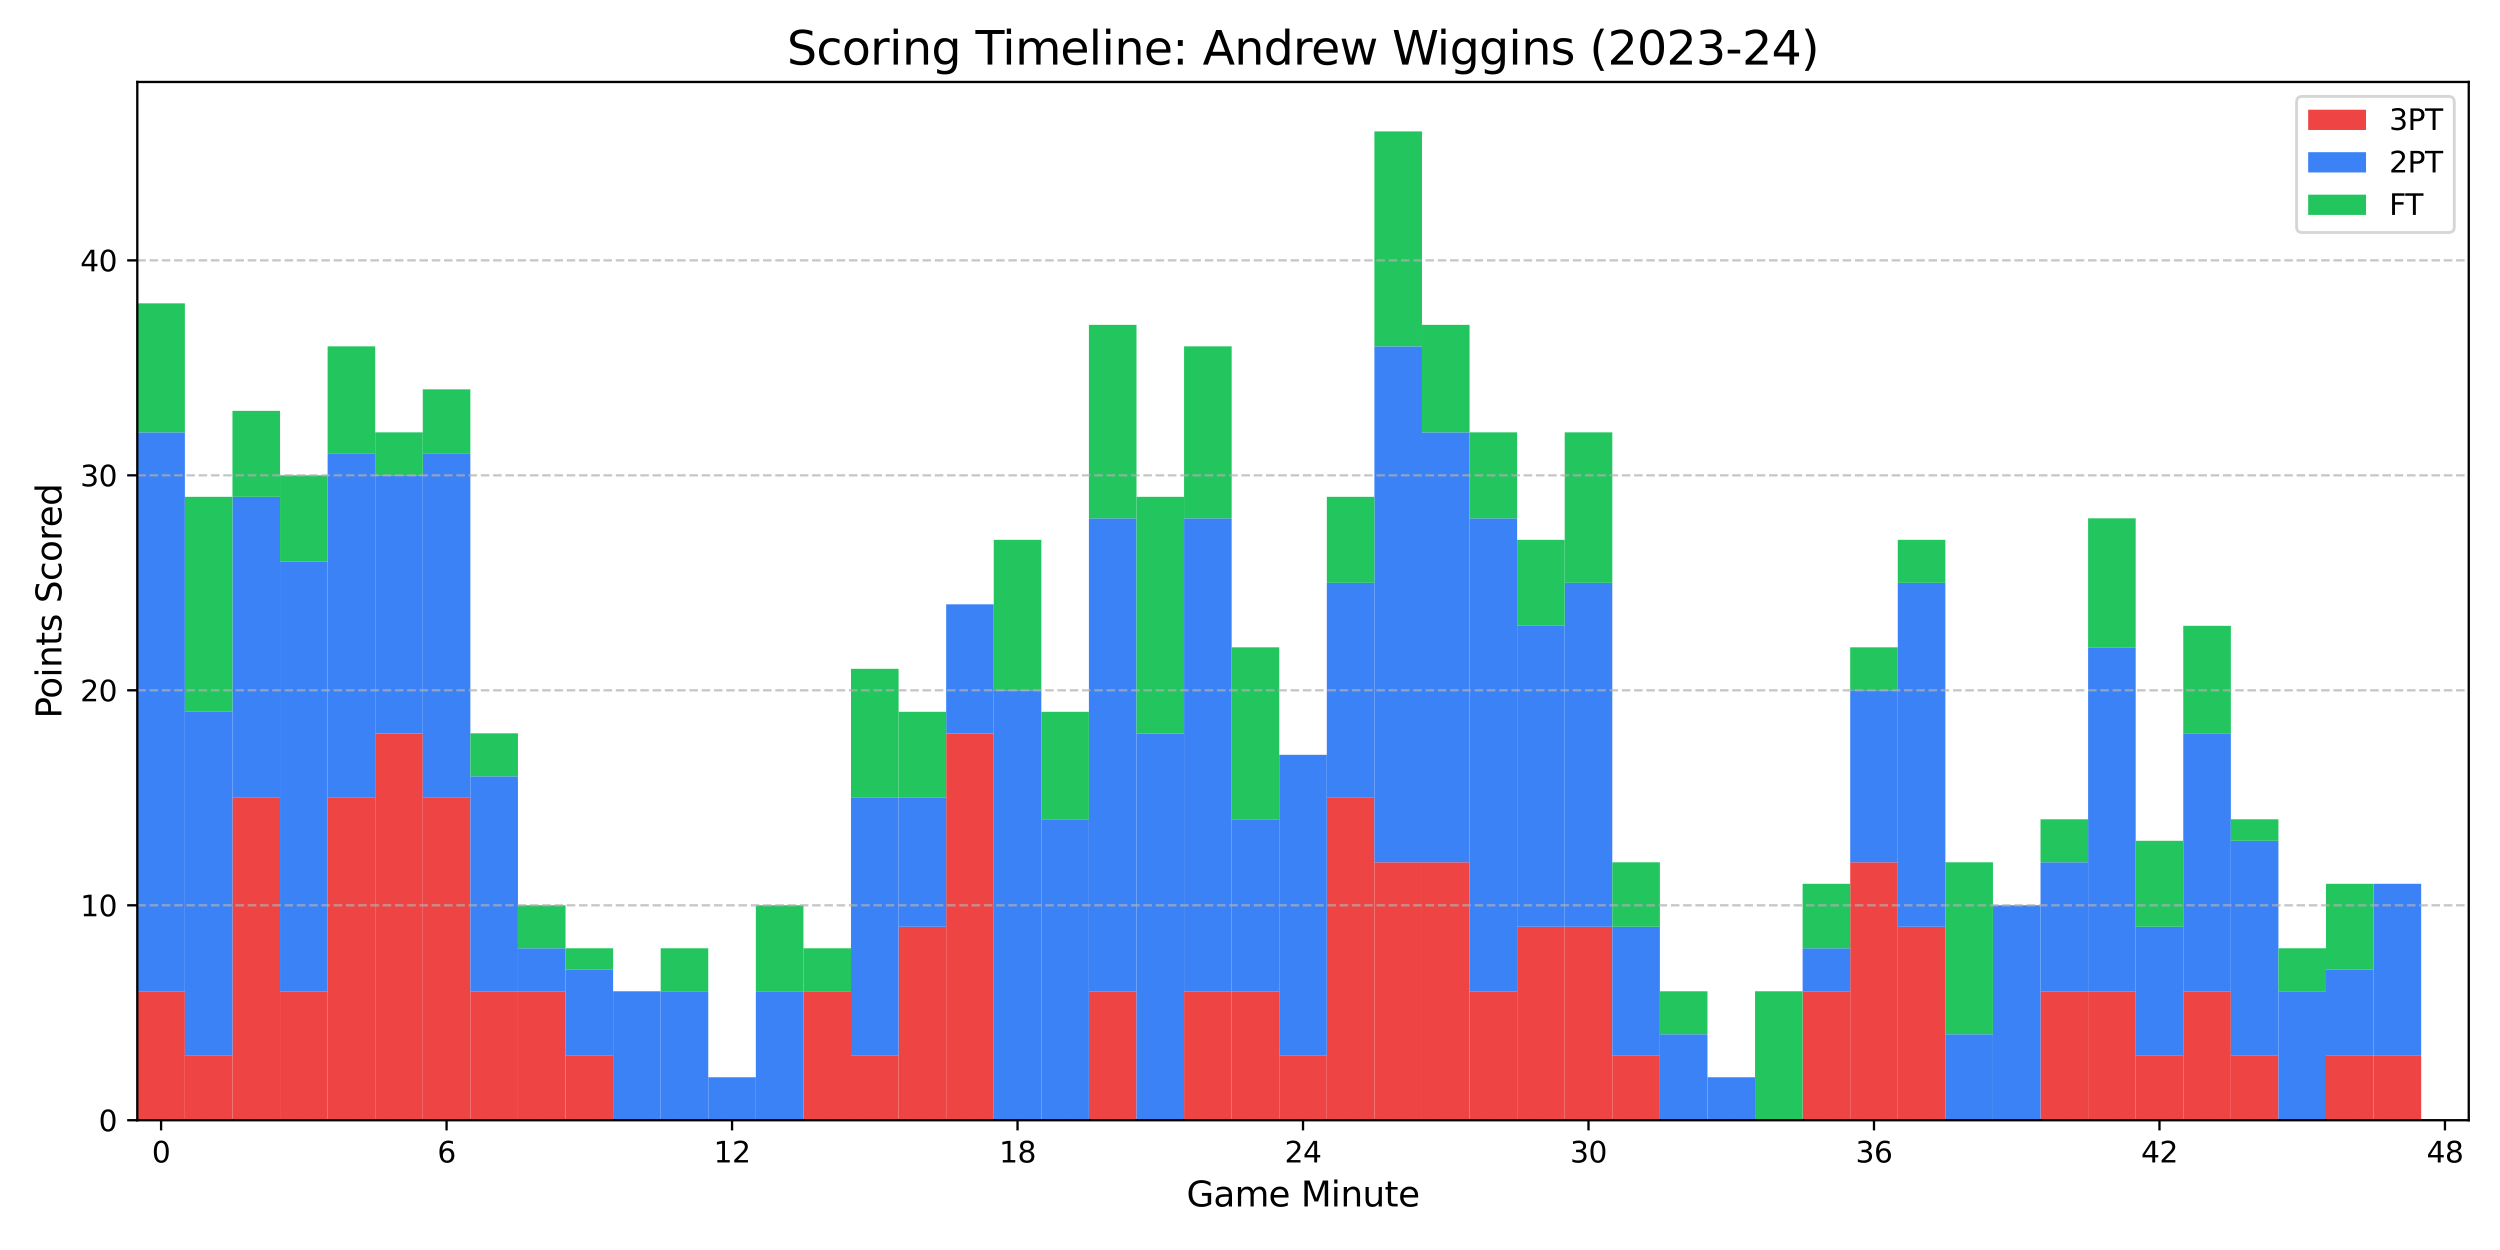 <?xml version="1.0" encoding="utf-8" standalone="no"?>
<!DOCTYPE svg PUBLIC "-//W3C//DTD SVG 1.1//EN"
  "http://www.w3.org/Graphics/SVG/1.1/DTD/svg11.dtd">
<svg xmlns:xlink="http://www.w3.org/1999/xlink" width="864pt" height="432pt" viewBox="0 0 864 432" xmlns="http://www.w3.org/2000/svg" version="1.1">
 <defs>
  <style type="text/css">*{stroke-linejoin: round; stroke-linecap: butt}</style>
 </defs>
 <g id="figure_1">
  <g id="patch_1">
   <path d="M 0 432 
L 864 432 
L 864 0 
L 0 0 
z
" style="fill: #ffffff"/>
  </g>
  <g id="axes_1">
   <g id="patch_2">
    <path d="M 47.45 387.16 
L 853.2 387.16 
L 853.2 28.32 
L 47.45 28.32 
z
" style="fill: #ffffff"/>
   </g>
   <g id="patch_3">
    <path d="M 47.45 387.16 
L 63.894 387.16 
L 63.894 342.584 
L 47.45 342.584 
z
" clip-path="url(#p681212d2df)" style="fill: #ef4444"/>
   </g>
   <g id="patch_4">
    <path d="M 63.894 387.16 
L 80.338 387.16 
L 80.338 364.872 
L 63.894 364.872 
z
" clip-path="url(#p681212d2df)" style="fill: #ef4444"/>
   </g>
   <g id="patch_5">
    <path d="M 80.338 387.16 
L 96.782 387.16 
L 96.782 275.719 
L 80.338 275.719 
z
" clip-path="url(#p681212d2df)" style="fill: #ef4444"/>
   </g>
   <g id="patch_6">
    <path d="M 96.782 387.16 
L 113.226 387.16 
L 113.226 342.584 
L 96.782 342.584 
z
" clip-path="url(#p681212d2df)" style="fill: #ef4444"/>
   </g>
   <g id="patch_7">
    <path d="M 113.226 387.16 
L 129.669 387.16 
L 129.669 275.719 
L 113.226 275.719 
z
" clip-path="url(#p681212d2df)" style="fill: #ef4444"/>
   </g>
   <g id="patch_8">
    <path d="M 129.669 387.16 
L 146.113 387.16 
L 146.113 253.431 
L 129.669 253.431 
z
" clip-path="url(#p681212d2df)" style="fill: #ef4444"/>
   </g>
   <g id="patch_9">
    <path d="M 146.113 387.16 
L 162.557 387.16 
L 162.557 275.719 
L 146.113 275.719 
z
" clip-path="url(#p681212d2df)" style="fill: #ef4444"/>
   </g>
   <g id="patch_10">
    <path d="M 162.557 387.16 
L 179.001 387.16 
L 179.001 342.584 
L 162.557 342.584 
z
" clip-path="url(#p681212d2df)" style="fill: #ef4444"/>
   </g>
   <g id="patch_11">
    <path d="M 179.001 387.16 
L 195.445 387.16 
L 195.445 342.584 
L 179.001 342.584 
z
" clip-path="url(#p681212d2df)" style="fill: #ef4444"/>
   </g>
   <g id="patch_12">
    <path d="M 195.445 387.16 
L 211.889 387.16 
L 211.889 364.872 
L 195.445 364.872 
z
" clip-path="url(#p681212d2df)" style="fill: #ef4444"/>
   </g>
   <g id="patch_13">
    <path d="M 211.889 387.16 
L 228.333 387.16 
L 228.333 387.16 
L 211.889 387.16 
z
" clip-path="url(#p681212d2df)" style="fill: #ef4444"/>
   </g>
   <g id="patch_14">
    <path d="M 228.333 387.16 
L 244.777 387.16 
L 244.777 387.16 
L 228.333 387.16 
z
" clip-path="url(#p681212d2df)" style="fill: #ef4444"/>
   </g>
   <g id="patch_15">
    <path d="M 244.777 387.16 
L 261.22 387.16 
L 261.22 387.16 
L 244.777 387.16 
z
" clip-path="url(#p681212d2df)" style="fill: #ef4444"/>
   </g>
   <g id="patch_16">
    <path d="M 261.22 387.16 
L 277.664 387.16 
L 277.664 387.16 
L 261.22 387.16 
z
" clip-path="url(#p681212d2df)" style="fill: #ef4444"/>
   </g>
   <g id="patch_17">
    <path d="M 277.664 387.16 
L 294.108 387.16 
L 294.108 342.584 
L 277.664 342.584 
z
" clip-path="url(#p681212d2df)" style="fill: #ef4444"/>
   </g>
   <g id="patch_18">
    <path d="M 294.108 387.16 
L 310.552 387.16 
L 310.552 364.872 
L 294.108 364.872 
z
" clip-path="url(#p681212d2df)" style="fill: #ef4444"/>
   </g>
   <g id="patch_19">
    <path d="M 310.552 387.16 
L 326.996 387.16 
L 326.996 320.295 
L 310.552 320.295 
z
" clip-path="url(#p681212d2df)" style="fill: #ef4444"/>
   </g>
   <g id="patch_20">
    <path d="M 326.996 387.16 
L 343.44 387.16 
L 343.44 253.431 
L 326.996 253.431 
z
" clip-path="url(#p681212d2df)" style="fill: #ef4444"/>
   </g>
   <g id="patch_21">
    <path d="M 343.44 387.16 
L 359.884 387.16 
L 359.884 387.16 
L 343.44 387.16 
z
" clip-path="url(#p681212d2df)" style="fill: #ef4444"/>
   </g>
   <g id="patch_22">
    <path d="M 359.884 387.16 
L 376.328 387.16 
L 376.328 387.16 
L 359.884 387.16 
z
" clip-path="url(#p681212d2df)" style="fill: #ef4444"/>
   </g>
   <g id="patch_23">
    <path d="M 376.328 387.16 
L 392.771 387.16 
L 392.771 342.584 
L 376.328 342.584 
z
" clip-path="url(#p681212d2df)" style="fill: #ef4444"/>
   </g>
   <g id="patch_24">
    <path d="M 392.771 387.16 
L 409.215 387.16 
L 409.215 387.16 
L 392.771 387.16 
z
" clip-path="url(#p681212d2df)" style="fill: #ef4444"/>
   </g>
   <g id="patch_25">
    <path d="M 409.215 387.16 
L 425.659 387.16 
L 425.659 342.584 
L 409.215 342.584 
z
" clip-path="url(#p681212d2df)" style="fill: #ef4444"/>
   </g>
   <g id="patch_26">
    <path d="M 425.659 387.16 
L 442.103 387.16 
L 442.103 342.584 
L 425.659 342.584 
z
" clip-path="url(#p681212d2df)" style="fill: #ef4444"/>
   </g>
   <g id="patch_27">
    <path d="M 442.103 387.16 
L 458.547 387.16 
L 458.547 364.872 
L 442.103 364.872 
z
" clip-path="url(#p681212d2df)" style="fill: #ef4444"/>
   </g>
   <g id="patch_28">
    <path d="M 458.547 387.16 
L 474.991 387.16 
L 474.991 275.719 
L 458.547 275.719 
z
" clip-path="url(#p681212d2df)" style="fill: #ef4444"/>
   </g>
   <g id="patch_29">
    <path d="M 474.991 387.16 
L 491.435 387.16 
L 491.435 298.007 
L 474.991 298.007 
z
" clip-path="url(#p681212d2df)" style="fill: #ef4444"/>
   </g>
   <g id="patch_30">
    <path d="M 491.435 387.16 
L 507.879 387.16 
L 507.879 298.007 
L 491.435 298.007 
z
" clip-path="url(#p681212d2df)" style="fill: #ef4444"/>
   </g>
   <g id="patch_31">
    <path d="M 507.879 387.16 
L 524.322 387.16 
L 524.322 342.584 
L 507.879 342.584 
z
" clip-path="url(#p681212d2df)" style="fill: #ef4444"/>
   </g>
   <g id="patch_32">
    <path d="M 524.322 387.16 
L 540.766 387.16 
L 540.766 320.295 
L 524.322 320.295 
z
" clip-path="url(#p681212d2df)" style="fill: #ef4444"/>
   </g>
   <g id="patch_33">
    <path d="M 540.766 387.16 
L 557.21 387.16 
L 557.21 320.295 
L 540.766 320.295 
z
" clip-path="url(#p681212d2df)" style="fill: #ef4444"/>
   </g>
   <g id="patch_34">
    <path d="M 557.21 387.16 
L 573.654 387.16 
L 573.654 364.872 
L 557.21 364.872 
z
" clip-path="url(#p681212d2df)" style="fill: #ef4444"/>
   </g>
   <g id="patch_35">
    <path d="M 573.654 387.16 
L 590.098 387.16 
L 590.098 387.16 
L 573.654 387.16 
z
" clip-path="url(#p681212d2df)" style="fill: #ef4444"/>
   </g>
   <g id="patch_36">
    <path d="M 590.098 387.16 
L 606.542 387.16 
L 606.542 387.16 
L 590.098 387.16 
z
" clip-path="url(#p681212d2df)" style="fill: #ef4444"/>
   </g>
   <g id="patch_37">
    <path d="M 606.542 387.16 
L 622.986 387.16 
L 622.986 387.16 
L 606.542 387.16 
z
" clip-path="url(#p681212d2df)" style="fill: #ef4444"/>
   </g>
   <g id="patch_38">
    <path d="M 622.986 387.16 
L 639.43 387.16 
L 639.43 342.584 
L 622.986 342.584 
z
" clip-path="url(#p681212d2df)" style="fill: #ef4444"/>
   </g>
   <g id="patch_39">
    <path d="M 639.43 387.16 
L 655.873 387.16 
L 655.873 298.007 
L 639.43 298.007 
z
" clip-path="url(#p681212d2df)" style="fill: #ef4444"/>
   </g>
   <g id="patch_40">
    <path d="M 655.873 387.16 
L 672.317 387.16 
L 672.317 320.295 
L 655.873 320.295 
z
" clip-path="url(#p681212d2df)" style="fill: #ef4444"/>
   </g>
   <g id="patch_41">
    <path d="M 672.317 387.16 
L 688.761 387.16 
L 688.761 387.16 
L 672.317 387.16 
z
" clip-path="url(#p681212d2df)" style="fill: #ef4444"/>
   </g>
   <g id="patch_42">
    <path d="M 688.761 387.16 
L 705.205 387.16 
L 705.205 387.16 
L 688.761 387.16 
z
" clip-path="url(#p681212d2df)" style="fill: #ef4444"/>
   </g>
   <g id="patch_43">
    <path d="M 705.205 387.16 
L 721.649 387.16 
L 721.649 342.584 
L 705.205 342.584 
z
" clip-path="url(#p681212d2df)" style="fill: #ef4444"/>
   </g>
   <g id="patch_44">
    <path d="M 721.649 387.16 
L 738.093 387.16 
L 738.093 342.584 
L 721.649 342.584 
z
" clip-path="url(#p681212d2df)" style="fill: #ef4444"/>
   </g>
   <g id="patch_45">
    <path d="M 738.093 387.16 
L 754.537 387.16 
L 754.537 364.872 
L 738.093 364.872 
z
" clip-path="url(#p681212d2df)" style="fill: #ef4444"/>
   </g>
   <g id="patch_46">
    <path d="M 754.537 387.16 
L 770.981 387.16 
L 770.981 342.584 
L 754.537 342.584 
z
" clip-path="url(#p681212d2df)" style="fill: #ef4444"/>
   </g>
   <g id="patch_47">
    <path d="M 770.981 387.16 
L 787.424 387.16 
L 787.424 364.872 
L 770.981 364.872 
z
" clip-path="url(#p681212d2df)" style="fill: #ef4444"/>
   </g>
   <g id="patch_48">
    <path d="M 787.424 387.16 
L 803.868 387.16 
L 803.868 387.16 
L 787.424 387.16 
z
" clip-path="url(#p681212d2df)" style="fill: #ef4444"/>
   </g>
   <g id="patch_49">
    <path d="M 803.868 387.16 
L 820.312 387.16 
L 820.312 364.872 
L 803.868 364.872 
z
" clip-path="url(#p681212d2df)" style="fill: #ef4444"/>
   </g>
   <g id="patch_50">
    <path d="M 820.312 387.16 
L 836.756 387.16 
L 836.756 364.872 
L 820.312 364.872 
z
" clip-path="url(#p681212d2df)" style="fill: #ef4444"/>
   </g>
   <g id="patch_51">
    <path d="M 47.45 342.584 
L 63.894 342.584 
L 63.894 149.419 
L 47.45 149.419 
z
" clip-path="url(#p681212d2df)" style="fill: #3b82f6"/>
   </g>
   <g id="patch_52">
    <path d="M 63.894 364.872 
L 80.338 364.872 
L 80.338 246.001 
L 63.894 246.001 
z
" clip-path="url(#p681212d2df)" style="fill: #3b82f6"/>
   </g>
   <g id="patch_53">
    <path d="M 80.338 275.719 
L 96.782 275.719 
L 96.782 171.707 
L 80.338 171.707 
z
" clip-path="url(#p681212d2df)" style="fill: #3b82f6"/>
   </g>
   <g id="patch_54">
    <path d="M 96.782 342.584 
L 113.226 342.584 
L 113.226 193.996 
L 96.782 193.996 
z
" clip-path="url(#p681212d2df)" style="fill: #3b82f6"/>
   </g>
   <g id="patch_55">
    <path d="M 113.226 275.719 
L 129.669 275.719 
L 129.669 156.849 
L 113.226 156.849 
z
" clip-path="url(#p681212d2df)" style="fill: #3b82f6"/>
   </g>
   <g id="patch_56">
    <path d="M 129.669 253.431 
L 146.113 253.431 
L 146.113 164.278 
L 129.669 164.278 
z
" clip-path="url(#p681212d2df)" style="fill: #3b82f6"/>
   </g>
   <g id="patch_57">
    <path d="M 146.113 275.719 
L 162.557 275.719 
L 162.557 156.849 
L 146.113 156.849 
z
" clip-path="url(#p681212d2df)" style="fill: #3b82f6"/>
   </g>
   <g id="patch_58">
    <path d="M 162.557 342.584 
L 179.001 342.584 
L 179.001 268.29 
L 162.557 268.29 
z
" clip-path="url(#p681212d2df)" style="fill: #3b82f6"/>
   </g>
   <g id="patch_59">
    <path d="M 179.001 342.584 
L 195.445 342.584 
L 195.445 327.725 
L 179.001 327.725 
z
" clip-path="url(#p681212d2df)" style="fill: #3b82f6"/>
   </g>
   <g id="patch_60">
    <path d="M 195.445 364.872 
L 211.889 364.872 
L 211.889 335.154 
L 195.445 335.154 
z
" clip-path="url(#p681212d2df)" style="fill: #3b82f6"/>
   </g>
   <g id="patch_61">
    <path d="M 211.889 387.16 
L 228.333 387.16 
L 228.333 342.584 
L 211.889 342.584 
z
" clip-path="url(#p681212d2df)" style="fill: #3b82f6"/>
   </g>
   <g id="patch_62">
    <path d="M 228.333 387.16 
L 244.777 387.16 
L 244.777 342.584 
L 228.333 342.584 
z
" clip-path="url(#p681212d2df)" style="fill: #3b82f6"/>
   </g>
   <g id="patch_63">
    <path d="M 244.777 387.16 
L 261.22 387.16 
L 261.22 372.301 
L 244.777 372.301 
z
" clip-path="url(#p681212d2df)" style="fill: #3b82f6"/>
   </g>
   <g id="patch_64">
    <path d="M 261.22 387.16 
L 277.664 387.16 
L 277.664 342.584 
L 261.22 342.584 
z
" clip-path="url(#p681212d2df)" style="fill: #3b82f6"/>
   </g>
   <g id="patch_65">
    <path d="M 277.664 342.584 
L 294.108 342.584 
L 294.108 342.584 
L 277.664 342.584 
z
" clip-path="url(#p681212d2df)" style="fill: #3b82f6"/>
   </g>
   <g id="patch_66">
    <path d="M 294.108 364.872 
L 310.552 364.872 
L 310.552 275.719 
L 294.108 275.719 
z
" clip-path="url(#p681212d2df)" style="fill: #3b82f6"/>
   </g>
   <g id="patch_67">
    <path d="M 310.552 320.295 
L 326.996 320.295 
L 326.996 275.719 
L 310.552 275.719 
z
" clip-path="url(#p681212d2df)" style="fill: #3b82f6"/>
   </g>
   <g id="patch_68">
    <path d="M 326.996 253.431 
L 343.44 253.431 
L 343.44 208.854 
L 326.996 208.854 
z
" clip-path="url(#p681212d2df)" style="fill: #3b82f6"/>
   </g>
   <g id="patch_69">
    <path d="M 343.44 387.16 
L 359.884 387.16 
L 359.884 238.572 
L 343.44 238.572 
z
" clip-path="url(#p681212d2df)" style="fill: #3b82f6"/>
   </g>
   <g id="patch_70">
    <path d="M 359.884 387.16 
L 376.328 387.16 
L 376.328 283.148 
L 359.884 283.148 
z
" clip-path="url(#p681212d2df)" style="fill: #3b82f6"/>
   </g>
   <g id="patch_71">
    <path d="M 376.328 342.584 
L 392.771 342.584 
L 392.771 179.137 
L 376.328 179.137 
z
" clip-path="url(#p681212d2df)" style="fill: #3b82f6"/>
   </g>
   <g id="patch_72">
    <path d="M 392.771 387.16 
L 409.215 387.16 
L 409.215 253.431 
L 392.771 253.431 
z
" clip-path="url(#p681212d2df)" style="fill: #3b82f6"/>
   </g>
   <g id="patch_73">
    <path d="M 409.215 342.584 
L 425.659 342.584 
L 425.659 179.137 
L 409.215 179.137 
z
" clip-path="url(#p681212d2df)" style="fill: #3b82f6"/>
   </g>
   <g id="patch_74">
    <path d="M 425.659 342.584 
L 442.103 342.584 
L 442.103 283.148 
L 425.659 283.148 
z
" clip-path="url(#p681212d2df)" style="fill: #3b82f6"/>
   </g>
   <g id="patch_75">
    <path d="M 442.103 364.872 
L 458.547 364.872 
L 458.547 260.86 
L 442.103 260.86 
z
" clip-path="url(#p681212d2df)" style="fill: #3b82f6"/>
   </g>
   <g id="patch_76">
    <path d="M 458.547 275.719 
L 474.991 275.719 
L 474.991 201.425 
L 458.547 201.425 
z
" clip-path="url(#p681212d2df)" style="fill: #3b82f6"/>
   </g>
   <g id="patch_77">
    <path d="M 474.991 298.007 
L 491.435 298.007 
L 491.435 119.702 
L 474.991 119.702 
z
" clip-path="url(#p681212d2df)" style="fill: #3b82f6"/>
   </g>
   <g id="patch_78">
    <path d="M 491.435 298.007 
L 507.879 298.007 
L 507.879 149.419 
L 491.435 149.419 
z
" clip-path="url(#p681212d2df)" style="fill: #3b82f6"/>
   </g>
   <g id="patch_79">
    <path d="M 507.879 342.584 
L 524.322 342.584 
L 524.322 179.137 
L 507.879 179.137 
z
" clip-path="url(#p681212d2df)" style="fill: #3b82f6"/>
   </g>
   <g id="patch_80">
    <path d="M 524.322 320.295 
L 540.766 320.295 
L 540.766 216.284 
L 524.322 216.284 
z
" clip-path="url(#p681212d2df)" style="fill: #3b82f6"/>
   </g>
   <g id="patch_81">
    <path d="M 540.766 320.295 
L 557.21 320.295 
L 557.21 201.425 
L 540.766 201.425 
z
" clip-path="url(#p681212d2df)" style="fill: #3b82f6"/>
   </g>
   <g id="patch_82">
    <path d="M 557.21 364.872 
L 573.654 364.872 
L 573.654 320.295 
L 557.21 320.295 
z
" clip-path="url(#p681212d2df)" style="fill: #3b82f6"/>
   </g>
   <g id="patch_83">
    <path d="M 573.654 387.16 
L 590.098 387.16 
L 590.098 357.442 
L 573.654 357.442 
z
" clip-path="url(#p681212d2df)" style="fill: #3b82f6"/>
   </g>
   <g id="patch_84">
    <path d="M 590.098 387.16 
L 606.542 387.16 
L 606.542 372.301 
L 590.098 372.301 
z
" clip-path="url(#p681212d2df)" style="fill: #3b82f6"/>
   </g>
   <g id="patch_85">
    <path d="M 606.542 387.16 
L 622.986 387.16 
L 622.986 387.16 
L 606.542 387.16 
z
" clip-path="url(#p681212d2df)" style="fill: #3b82f6"/>
   </g>
   <g id="patch_86">
    <path d="M 622.986 342.584 
L 639.43 342.584 
L 639.43 327.725 
L 622.986 327.725 
z
" clip-path="url(#p681212d2df)" style="fill: #3b82f6"/>
   </g>
   <g id="patch_87">
    <path d="M 639.43 298.007 
L 655.873 298.007 
L 655.873 238.572 
L 639.43 238.572 
z
" clip-path="url(#p681212d2df)" style="fill: #3b82f6"/>
   </g>
   <g id="patch_88">
    <path d="M 655.873 320.295 
L 672.317 320.295 
L 672.317 201.425 
L 655.873 201.425 
z
" clip-path="url(#p681212d2df)" style="fill: #3b82f6"/>
   </g>
   <g id="patch_89">
    <path d="M 672.317 387.16 
L 688.761 387.16 
L 688.761 357.442 
L 672.317 357.442 
z
" clip-path="url(#p681212d2df)" style="fill: #3b82f6"/>
   </g>
   <g id="patch_90">
    <path d="M 688.761 387.16 
L 705.205 387.16 
L 705.205 312.866 
L 688.761 312.866 
z
" clip-path="url(#p681212d2df)" style="fill: #3b82f6"/>
   </g>
   <g id="patch_91">
    <path d="M 705.205 342.584 
L 721.649 342.584 
L 721.649 298.007 
L 705.205 298.007 
z
" clip-path="url(#p681212d2df)" style="fill: #3b82f6"/>
   </g>
   <g id="patch_92">
    <path d="M 721.649 342.584 
L 738.093 342.584 
L 738.093 223.713 
L 721.649 223.713 
z
" clip-path="url(#p681212d2df)" style="fill: #3b82f6"/>
   </g>
   <g id="patch_93">
    <path d="M 738.093 364.872 
L 754.537 364.872 
L 754.537 320.295 
L 738.093 320.295 
z
" clip-path="url(#p681212d2df)" style="fill: #3b82f6"/>
   </g>
   <g id="patch_94">
    <path d="M 754.537 342.584 
L 770.981 342.584 
L 770.981 253.431 
L 754.537 253.431 
z
" clip-path="url(#p681212d2df)" style="fill: #3b82f6"/>
   </g>
   <g id="patch_95">
    <path d="M 770.981 364.872 
L 787.424 364.872 
L 787.424 290.578 
L 770.981 290.578 
z
" clip-path="url(#p681212d2df)" style="fill: #3b82f6"/>
   </g>
   <g id="patch_96">
    <path d="M 787.424 387.16 
L 803.868 387.16 
L 803.868 342.584 
L 787.424 342.584 
z
" clip-path="url(#p681212d2df)" style="fill: #3b82f6"/>
   </g>
   <g id="patch_97">
    <path d="M 803.868 364.872 
L 820.312 364.872 
L 820.312 335.154 
L 803.868 335.154 
z
" clip-path="url(#p681212d2df)" style="fill: #3b82f6"/>
   </g>
   <g id="patch_98">
    <path d="M 820.312 364.872 
L 836.756 364.872 
L 836.756 305.437 
L 820.312 305.437 
z
" clip-path="url(#p681212d2df)" style="fill: #3b82f6"/>
   </g>
   <g id="patch_99">
    <path d="M 47.45 149.419 
L 63.894 149.419 
L 63.894 104.843 
L 47.45 104.843 
z
" clip-path="url(#p681212d2df)" style="fill: #22c55e"/>
   </g>
   <g id="patch_100">
    <path d="M 63.894 246.001 
L 80.338 246.001 
L 80.338 171.707 
L 63.894 171.707 
z
" clip-path="url(#p681212d2df)" style="fill: #22c55e"/>
   </g>
   <g id="patch_101">
    <path d="M 80.338 171.707 
L 96.782 171.707 
L 96.782 141.99 
L 80.338 141.99 
z
" clip-path="url(#p681212d2df)" style="fill: #22c55e"/>
   </g>
   <g id="patch_102">
    <path d="M 96.782 193.996 
L 113.226 193.996 
L 113.226 164.278 
L 96.782 164.278 
z
" clip-path="url(#p681212d2df)" style="fill: #22c55e"/>
   </g>
   <g id="patch_103">
    <path d="M 113.226 156.849 
L 129.669 156.849 
L 129.669 119.702 
L 113.226 119.702 
z
" clip-path="url(#p681212d2df)" style="fill: #22c55e"/>
   </g>
   <g id="patch_104">
    <path d="M 129.669 164.278 
L 146.113 164.278 
L 146.113 149.419 
L 129.669 149.419 
z
" clip-path="url(#p681212d2df)" style="fill: #22c55e"/>
   </g>
   <g id="patch_105">
    <path d="M 146.113 156.849 
L 162.557 156.849 
L 162.557 134.56 
L 146.113 134.56 
z
" clip-path="url(#p681212d2df)" style="fill: #22c55e"/>
   </g>
   <g id="patch_106">
    <path d="M 162.557 268.29 
L 179.001 268.29 
L 179.001 253.431 
L 162.557 253.431 
z
" clip-path="url(#p681212d2df)" style="fill: #22c55e"/>
   </g>
   <g id="patch_107">
    <path d="M 179.001 327.725 
L 195.445 327.725 
L 195.445 312.866 
L 179.001 312.866 
z
" clip-path="url(#p681212d2df)" style="fill: #22c55e"/>
   </g>
   <g id="patch_108">
    <path d="M 195.445 335.154 
L 211.889 335.154 
L 211.889 327.725 
L 195.445 327.725 
z
" clip-path="url(#p681212d2df)" style="fill: #22c55e"/>
   </g>
   <g id="patch_109">
    <path d="M 211.889 342.584 
L 228.333 342.584 
L 228.333 342.584 
L 211.889 342.584 
z
" clip-path="url(#p681212d2df)" style="fill: #22c55e"/>
   </g>
   <g id="patch_110">
    <path d="M 228.333 342.584 
L 244.777 342.584 
L 244.777 327.725 
L 228.333 327.725 
z
" clip-path="url(#p681212d2df)" style="fill: #22c55e"/>
   </g>
   <g id="patch_111">
    <path d="M 244.777 372.301 
L 261.22 372.301 
L 261.22 372.301 
L 244.777 372.301 
z
" clip-path="url(#p681212d2df)" style="fill: #22c55e"/>
   </g>
   <g id="patch_112">
    <path d="M 261.22 342.584 
L 277.664 342.584 
L 277.664 312.866 
L 261.22 312.866 
z
" clip-path="url(#p681212d2df)" style="fill: #22c55e"/>
   </g>
   <g id="patch_113">
    <path d="M 277.664 342.584 
L 294.108 342.584 
L 294.108 327.725 
L 277.664 327.725 
z
" clip-path="url(#p681212d2df)" style="fill: #22c55e"/>
   </g>
   <g id="patch_114">
    <path d="M 294.108 275.719 
L 310.552 275.719 
L 310.552 231.143 
L 294.108 231.143 
z
" clip-path="url(#p681212d2df)" style="fill: #22c55e"/>
   </g>
   <g id="patch_115">
    <path d="M 310.552 275.719 
L 326.996 275.719 
L 326.996 246.001 
L 310.552 246.001 
z
" clip-path="url(#p681212d2df)" style="fill: #22c55e"/>
   </g>
   <g id="patch_116">
    <path d="M 326.996 208.854 
L 343.44 208.854 
L 343.44 208.854 
L 326.996 208.854 
z
" clip-path="url(#p681212d2df)" style="fill: #22c55e"/>
   </g>
   <g id="patch_117">
    <path d="M 343.44 238.572 
L 359.884 238.572 
L 359.884 186.566 
L 343.44 186.566 
z
" clip-path="url(#p681212d2df)" style="fill: #22c55e"/>
   </g>
   <g id="patch_118">
    <path d="M 359.884 283.148 
L 376.328 283.148 
L 376.328 246.001 
L 359.884 246.001 
z
" clip-path="url(#p681212d2df)" style="fill: #22c55e"/>
   </g>
   <g id="patch_119">
    <path d="M 376.328 179.137 
L 392.771 179.137 
L 392.771 112.272 
L 376.328 112.272 
z
" clip-path="url(#p681212d2df)" style="fill: #22c55e"/>
   </g>
   <g id="patch_120">
    <path d="M 392.771 253.431 
L 409.215 253.431 
L 409.215 171.707 
L 392.771 171.707 
z
" clip-path="url(#p681212d2df)" style="fill: #22c55e"/>
   </g>
   <g id="patch_121">
    <path d="M 409.215 179.137 
L 425.659 179.137 
L 425.659 119.702 
L 409.215 119.702 
z
" clip-path="url(#p681212d2df)" style="fill: #22c55e"/>
   </g>
   <g id="patch_122">
    <path d="M 425.659 283.148 
L 442.103 283.148 
L 442.103 223.713 
L 425.659 223.713 
z
" clip-path="url(#p681212d2df)" style="fill: #22c55e"/>
   </g>
   <g id="patch_123">
    <path d="M 442.103 260.86 
L 458.547 260.86 
L 458.547 260.86 
L 442.103 260.86 
z
" clip-path="url(#p681212d2df)" style="fill: #22c55e"/>
   </g>
   <g id="patch_124">
    <path d="M 458.547 201.425 
L 474.991 201.425 
L 474.991 171.707 
L 458.547 171.707 
z
" clip-path="url(#p681212d2df)" style="fill: #22c55e"/>
   </g>
   <g id="patch_125">
    <path d="M 474.991 119.702 
L 491.435 119.702 
L 491.435 45.408 
L 474.991 45.408 
z
" clip-path="url(#p681212d2df)" style="fill: #22c55e"/>
   </g>
   <g id="patch_126">
    <path d="M 491.435 149.419 
L 507.879 149.419 
L 507.879 112.272 
L 491.435 112.272 
z
" clip-path="url(#p681212d2df)" style="fill: #22c55e"/>
   </g>
   <g id="patch_127">
    <path d="M 507.879 179.137 
L 524.322 179.137 
L 524.322 149.419 
L 507.879 149.419 
z
" clip-path="url(#p681212d2df)" style="fill: #22c55e"/>
   </g>
   <g id="patch_128">
    <path d="M 524.322 216.284 
L 540.766 216.284 
L 540.766 186.566 
L 524.322 186.566 
z
" clip-path="url(#p681212d2df)" style="fill: #22c55e"/>
   </g>
   <g id="patch_129">
    <path d="M 540.766 201.425 
L 557.21 201.425 
L 557.21 149.419 
L 540.766 149.419 
z
" clip-path="url(#p681212d2df)" style="fill: #22c55e"/>
   </g>
   <g id="patch_130">
    <path d="M 557.21 320.295 
L 573.654 320.295 
L 573.654 298.007 
L 557.21 298.007 
z
" clip-path="url(#p681212d2df)" style="fill: #22c55e"/>
   </g>
   <g id="patch_131">
    <path d="M 573.654 357.442 
L 590.098 357.442 
L 590.098 342.584 
L 573.654 342.584 
z
" clip-path="url(#p681212d2df)" style="fill: #22c55e"/>
   </g>
   <g id="patch_132">
    <path d="M 590.098 372.301 
L 606.542 372.301 
L 606.542 372.301 
L 590.098 372.301 
z
" clip-path="url(#p681212d2df)" style="fill: #22c55e"/>
   </g>
   <g id="patch_133">
    <path d="M 606.542 387.16 
L 622.986 387.16 
L 622.986 342.584 
L 606.542 342.584 
z
" clip-path="url(#p681212d2df)" style="fill: #22c55e"/>
   </g>
   <g id="patch_134">
    <path d="M 622.986 327.725 
L 639.43 327.725 
L 639.43 305.437 
L 622.986 305.437 
z
" clip-path="url(#p681212d2df)" style="fill: #22c55e"/>
   </g>
   <g id="patch_135">
    <path d="M 639.43 238.572 
L 655.873 238.572 
L 655.873 223.713 
L 639.43 223.713 
z
" clip-path="url(#p681212d2df)" style="fill: #22c55e"/>
   </g>
   <g id="patch_136">
    <path d="M 655.873 201.425 
L 672.317 201.425 
L 672.317 186.566 
L 655.873 186.566 
z
" clip-path="url(#p681212d2df)" style="fill: #22c55e"/>
   </g>
   <g id="patch_137">
    <path d="M 672.317 357.442 
L 688.761 357.442 
L 688.761 298.007 
L 672.317 298.007 
z
" clip-path="url(#p681212d2df)" style="fill: #22c55e"/>
   </g>
   <g id="patch_138">
    <path d="M 688.761 312.866 
L 705.205 312.866 
L 705.205 312.866 
L 688.761 312.866 
z
" clip-path="url(#p681212d2df)" style="fill: #22c55e"/>
   </g>
   <g id="patch_139">
    <path d="M 705.205 298.007 
L 721.649 298.007 
L 721.649 283.148 
L 705.205 283.148 
z
" clip-path="url(#p681212d2df)" style="fill: #22c55e"/>
   </g>
   <g id="patch_140">
    <path d="M 721.649 223.713 
L 738.093 223.713 
L 738.093 179.137 
L 721.649 179.137 
z
" clip-path="url(#p681212d2df)" style="fill: #22c55e"/>
   </g>
   <g id="patch_141">
    <path d="M 738.093 320.295 
L 754.537 320.295 
L 754.537 290.578 
L 738.093 290.578 
z
" clip-path="url(#p681212d2df)" style="fill: #22c55e"/>
   </g>
   <g id="patch_142">
    <path d="M 754.537 253.431 
L 770.981 253.431 
L 770.981 216.284 
L 754.537 216.284 
z
" clip-path="url(#p681212d2df)" style="fill: #22c55e"/>
   </g>
   <g id="patch_143">
    <path d="M 770.981 290.578 
L 787.424 290.578 
L 787.424 283.148 
L 770.981 283.148 
z
" clip-path="url(#p681212d2df)" style="fill: #22c55e"/>
   </g>
   <g id="patch_144">
    <path d="M 787.424 342.584 
L 803.868 342.584 
L 803.868 327.725 
L 787.424 327.725 
z
" clip-path="url(#p681212d2df)" style="fill: #22c55e"/>
   </g>
   <g id="patch_145">
    <path d="M 803.868 335.154 
L 820.312 335.154 
L 820.312 305.437 
L 803.868 305.437 
z
" clip-path="url(#p681212d2df)" style="fill: #22c55e"/>
   </g>
   <g id="patch_146">
    <path d="M 820.312 305.437 
L 836.756 305.437 
L 836.756 305.437 
L 820.312 305.437 
z
" clip-path="url(#p681212d2df)" style="fill: #22c55e"/>
   </g>
   <g id="matplotlib.axis_1">
    <g id="xtick_1">
     <g id="line2d_1">
      <defs>
       <path id="m86e1f9a62c" d="M 0 0 
L 0 3.5 
" style="stroke: #000000; stroke-width: 0.8"/>
      </defs>
      <g>
       <use xlink:href="#m86e1f9a62c" x="55.672" y="387.16" style="stroke: #000000; stroke-width: 0.8"/>
      </g>
     </g>
     <g id="text_1">
      <!-- 0 -->
      <g transform="translate(52.491 401.758) scale(0.1 -0.1)">
       <defs>
        <path id="DejaVuSans-30" d="M 2034 4250 
Q 1547 4250 1301 3770 
Q 1056 3291 1056 2328 
Q 1056 1369 1301 889 
Q 1547 409 2034 409 
Q 2525 409 2770 889 
Q 3016 1369 3016 2328 
Q 3016 3291 2770 3770 
Q 2525 4250 2034 4250 
z
M 2034 4750 
Q 2819 4750 3233 4129 
Q 3647 3509 3647 2328 
Q 3647 1150 3233 529 
Q 2819 -91 2034 -91 
Q 1250 -91 836 529 
Q 422 1150 422 2328 
Q 422 3509 836 4129 
Q 1250 4750 2034 4750 
z
" transform="scale(0.016)"/>
       </defs>
       <use xlink:href="#DejaVuSans-30"/>
      </g>
     </g>
    </g>
    <g id="xtick_2">
     <g id="line2d_2">
      <g>
       <use xlink:href="#m86e1f9a62c" x="154.335" y="387.16" style="stroke: #000000; stroke-width: 0.8"/>
      </g>
     </g>
     <g id="text_2">
      <!-- 6 -->
      <g transform="translate(151.154 401.758) scale(0.1 -0.1)">
       <defs>
        <path id="DejaVuSans-36" d="M 2113 2584 
Q 1688 2584 1439 2293 
Q 1191 2003 1191 1497 
Q 1191 994 1439 701 
Q 1688 409 2113 409 
Q 2538 409 2786 701 
Q 3034 994 3034 1497 
Q 3034 2003 2786 2293 
Q 2538 2584 2113 2584 
z
M 3366 4563 
L 3366 3988 
Q 3128 4100 2886 4159 
Q 2644 4219 2406 4219 
Q 1781 4219 1451 3797 
Q 1122 3375 1075 2522 
Q 1259 2794 1537 2939 
Q 1816 3084 2150 3084 
Q 2853 3084 3261 2657 
Q 3669 2231 3669 1497 
Q 3669 778 3244 343 
Q 2819 -91 2113 -91 
Q 1303 -91 875 529 
Q 447 1150 447 2328 
Q 447 3434 972 4092 
Q 1497 4750 2381 4750 
Q 2619 4750 2861 4703 
Q 3103 4656 3366 4563 
z
" transform="scale(0.016)"/>
       </defs>
       <use xlink:href="#DejaVuSans-36"/>
      </g>
     </g>
    </g>
    <g id="xtick_3">
     <g id="line2d_3">
      <g>
       <use xlink:href="#m86e1f9a62c" x="252.998" y="387.16" style="stroke: #000000; stroke-width: 0.8"/>
      </g>
     </g>
     <g id="text_3">
      <!-- 12 -->
      <g transform="translate(246.636 401.758) scale(0.1 -0.1)">
       <defs>
        <path id="DejaVuSans-31" d="M 794 531 
L 1825 531 
L 1825 4091 
L 703 3866 
L 703 4441 
L 1819 4666 
L 2450 4666 
L 2450 531 
L 3481 531 
L 3481 0 
L 794 0 
L 794 531 
z
" transform="scale(0.016)"/>
        <path id="DejaVuSans-32" d="M 1228 531 
L 3431 531 
L 3431 0 
L 469 0 
L 469 531 
Q 828 903 1448 1529 
Q 2069 2156 2228 2338 
Q 2531 2678 2651 2914 
Q 2772 3150 2772 3378 
Q 2772 3750 2511 3984 
Q 2250 4219 1831 4219 
Q 1534 4219 1204 4116 
Q 875 4013 500 3803 
L 500 4441 
Q 881 4594 1212 4672 
Q 1544 4750 1819 4750 
Q 2544 4750 2975 4387 
Q 3406 4025 3406 3419 
Q 3406 3131 3298 2873 
Q 3191 2616 2906 2266 
Q 2828 2175 2409 1742 
Q 1991 1309 1228 531 
z
" transform="scale(0.016)"/>
       </defs>
       <use xlink:href="#DejaVuSans-31"/>
       <use xlink:href="#DejaVuSans-32" transform="translate(63.623 0)"/>
      </g>
     </g>
    </g>
    <g id="xtick_4">
     <g id="line2d_4">
      <g>
       <use xlink:href="#m86e1f9a62c" x="351.662" y="387.16" style="stroke: #000000; stroke-width: 0.8"/>
      </g>
     </g>
     <g id="text_4">
      <!-- 18 -->
      <g transform="translate(345.299 401.758) scale(0.1 -0.1)">
       <defs>
        <path id="DejaVuSans-38" d="M 2034 2216 
Q 1584 2216 1326 1975 
Q 1069 1734 1069 1313 
Q 1069 891 1326 650 
Q 1584 409 2034 409 
Q 2484 409 2743 651 
Q 3003 894 3003 1313 
Q 3003 1734 2745 1975 
Q 2488 2216 2034 2216 
z
M 1403 2484 
Q 997 2584 770 2862 
Q 544 3141 544 3541 
Q 544 4100 942 4425 
Q 1341 4750 2034 4750 
Q 2731 4750 3128 4425 
Q 3525 4100 3525 3541 
Q 3525 3141 3298 2862 
Q 3072 2584 2669 2484 
Q 3125 2378 3379 2068 
Q 3634 1759 3634 1313 
Q 3634 634 3220 271 
Q 2806 -91 2034 -91 
Q 1263 -91 848 271 
Q 434 634 434 1313 
Q 434 1759 690 2068 
Q 947 2378 1403 2484 
z
M 1172 3481 
Q 1172 3119 1398 2916 
Q 1625 2713 2034 2713 
Q 2441 2713 2670 2916 
Q 2900 3119 2900 3481 
Q 2900 3844 2670 4047 
Q 2441 4250 2034 4250 
Q 1625 4250 1398 4047 
Q 1172 3844 1172 3481 
z
" transform="scale(0.016)"/>
       </defs>
       <use xlink:href="#DejaVuSans-31"/>
       <use xlink:href="#DejaVuSans-38" transform="translate(63.623 0)"/>
      </g>
     </g>
    </g>
    <g id="xtick_5">
     <g id="line2d_5">
      <g>
       <use xlink:href="#m86e1f9a62c" x="450.325" y="387.16" style="stroke: #000000; stroke-width: 0.8"/>
      </g>
     </g>
     <g id="text_5">
      <!-- 24 -->
      <g transform="translate(443.962 401.758) scale(0.1 -0.1)">
       <defs>
        <path id="DejaVuSans-34" d="M 2419 4116 
L 825 1625 
L 2419 1625 
L 2419 4116 
z
M 2253 4666 
L 3047 4666 
L 3047 1625 
L 3713 1625 
L 3713 1100 
L 3047 1100 
L 3047 0 
L 2419 0 
L 2419 1100 
L 313 1100 
L 313 1709 
L 2253 4666 
z
" transform="scale(0.016)"/>
       </defs>
       <use xlink:href="#DejaVuSans-32"/>
       <use xlink:href="#DejaVuSans-34" transform="translate(63.623 0)"/>
      </g>
     </g>
    </g>
    <g id="xtick_6">
     <g id="line2d_6">
      <g>
       <use xlink:href="#m86e1f9a62c" x="548.988" y="387.16" style="stroke: #000000; stroke-width: 0.8"/>
      </g>
     </g>
     <g id="text_6">
      <!-- 30 -->
      <g transform="translate(542.626 401.758) scale(0.1 -0.1)">
       <defs>
        <path id="DejaVuSans-33" d="M 2597 2516 
Q 3050 2419 3304 2112 
Q 3559 1806 3559 1356 
Q 3559 666 3084 287 
Q 2609 -91 1734 -91 
Q 1441 -91 1130 -33 
Q 819 25 488 141 
L 488 750 
Q 750 597 1062 519 
Q 1375 441 1716 441 
Q 2309 441 2620 675 
Q 2931 909 2931 1356 
Q 2931 1769 2642 2001 
Q 2353 2234 1838 2234 
L 1294 2234 
L 1294 2753 
L 1863 2753 
Q 2328 2753 2575 2939 
Q 2822 3125 2822 3475 
Q 2822 3834 2567 4026 
Q 2313 4219 1838 4219 
Q 1578 4219 1281 4162 
Q 984 4106 628 3988 
L 628 4550 
Q 988 4650 1302 4700 
Q 1616 4750 1894 4750 
Q 2613 4750 3031 4423 
Q 3450 4097 3450 3541 
Q 3450 3153 3228 2886 
Q 3006 2619 2597 2516 
z
" transform="scale(0.016)"/>
       </defs>
       <use xlink:href="#DejaVuSans-33"/>
       <use xlink:href="#DejaVuSans-30" transform="translate(63.623 0)"/>
      </g>
     </g>
    </g>
    <g id="xtick_7">
     <g id="line2d_7">
      <g>
       <use xlink:href="#m86e1f9a62c" x="647.652" y="387.16" style="stroke: #000000; stroke-width: 0.8"/>
      </g>
     </g>
     <g id="text_7">
      <!-- 36 -->
      <g transform="translate(641.289 401.758) scale(0.1 -0.1)">
       <use xlink:href="#DejaVuSans-33"/>
       <use xlink:href="#DejaVuSans-36" transform="translate(63.623 0)"/>
      </g>
     </g>
    </g>
    <g id="xtick_8">
     <g id="line2d_8">
      <g>
       <use xlink:href="#m86e1f9a62c" x="746.315" y="387.16" style="stroke: #000000; stroke-width: 0.8"/>
      </g>
     </g>
     <g id="text_8">
      <!-- 42 -->
      <g transform="translate(739.952 401.758) scale(0.1 -0.1)">
       <use xlink:href="#DejaVuSans-34"/>
       <use xlink:href="#DejaVuSans-32" transform="translate(63.623 0)"/>
      </g>
     </g>
    </g>
    <g id="xtick_9">
     <g id="line2d_9">
      <g>
       <use xlink:href="#m86e1f9a62c" x="844.978" y="387.16" style="stroke: #000000; stroke-width: 0.8"/>
      </g>
     </g>
     <g id="text_9">
      <!-- 48 -->
      <g transform="translate(838.616 401.758) scale(0.1 -0.1)">
       <use xlink:href="#DejaVuSans-34"/>
       <use xlink:href="#DejaVuSans-38" transform="translate(63.623 0)"/>
      </g>
     </g>
    </g>
    <g id="text_10">
     <!-- Game Minute -->
     <g transform="translate(410.063 416.956) scale(0.12 -0.12)">
      <defs>
       <path id="DejaVuSans-47" d="M 3809 666 
L 3809 1919 
L 2778 1919 
L 2778 2438 
L 4434 2438 
L 4434 434 
Q 4069 175 3628 42 
Q 3188 -91 2688 -91 
Q 1594 -91 976 548 
Q 359 1188 359 2328 
Q 359 3472 976 4111 
Q 1594 4750 2688 4750 
Q 3144 4750 3555 4637 
Q 3966 4525 4313 4306 
L 4313 3634 
Q 3963 3931 3569 4081 
Q 3175 4231 2741 4231 
Q 1884 4231 1454 3753 
Q 1025 3275 1025 2328 
Q 1025 1384 1454 906 
Q 1884 428 2741 428 
Q 3075 428 3337 486 
Q 3600 544 3809 666 
z
" transform="scale(0.016)"/>
       <path id="DejaVuSans-61" d="M 2194 1759 
Q 1497 1759 1228 1600 
Q 959 1441 959 1056 
Q 959 750 1161 570 
Q 1363 391 1709 391 
Q 2188 391 2477 730 
Q 2766 1069 2766 1631 
L 2766 1759 
L 2194 1759 
z
M 3341 1997 
L 3341 0 
L 2766 0 
L 2766 531 
Q 2569 213 2275 61 
Q 1981 -91 1556 -91 
Q 1019 -91 701 211 
Q 384 513 384 1019 
Q 384 1609 779 1909 
Q 1175 2209 1959 2209 
L 2766 2209 
L 2766 2266 
Q 2766 2663 2505 2880 
Q 2244 3097 1772 3097 
Q 1472 3097 1187 3025 
Q 903 2953 641 2809 
L 641 3341 
Q 956 3463 1253 3523 
Q 1550 3584 1831 3584 
Q 2591 3584 2966 3190 
Q 3341 2797 3341 1997 
z
" transform="scale(0.016)"/>
       <path id="DejaVuSans-6d" d="M 3328 2828 
Q 3544 3216 3844 3400 
Q 4144 3584 4550 3584 
Q 5097 3584 5394 3201 
Q 5691 2819 5691 2113 
L 5691 0 
L 5113 0 
L 5113 2094 
Q 5113 2597 4934 2840 
Q 4756 3084 4391 3084 
Q 3944 3084 3684 2787 
Q 3425 2491 3425 1978 
L 3425 0 
L 2847 0 
L 2847 2094 
Q 2847 2600 2669 2842 
Q 2491 3084 2119 3084 
Q 1678 3084 1418 2786 
Q 1159 2488 1159 1978 
L 1159 0 
L 581 0 
L 581 3500 
L 1159 3500 
L 1159 2956 
Q 1356 3278 1631 3431 
Q 1906 3584 2284 3584 
Q 2666 3584 2933 3390 
Q 3200 3197 3328 2828 
z
" transform="scale(0.016)"/>
       <path id="DejaVuSans-65" d="M 3597 1894 
L 3597 1613 
L 953 1613 
Q 991 1019 1311 708 
Q 1631 397 2203 397 
Q 2534 397 2845 478 
Q 3156 559 3463 722 
L 3463 178 
Q 3153 47 2828 -22 
Q 2503 -91 2169 -91 
Q 1331 -91 842 396 
Q 353 884 353 1716 
Q 353 2575 817 3079 
Q 1281 3584 2069 3584 
Q 2775 3584 3186 3129 
Q 3597 2675 3597 1894 
z
M 3022 2063 
Q 3016 2534 2758 2815 
Q 2500 3097 2075 3097 
Q 1594 3097 1305 2825 
Q 1016 2553 972 2059 
L 3022 2063 
z
" transform="scale(0.016)"/>
       <path id="DejaVuSans-20" transform="scale(0.016)"/>
       <path id="DejaVuSans-4d" d="M 628 4666 
L 1569 4666 
L 2759 1491 
L 3956 4666 
L 4897 4666 
L 4897 0 
L 4281 0 
L 4281 4097 
L 3078 897 
L 2444 897 
L 1241 4097 
L 1241 0 
L 628 0 
L 628 4666 
z
" transform="scale(0.016)"/>
       <path id="DejaVuSans-69" d="M 603 3500 
L 1178 3500 
L 1178 0 
L 603 0 
L 603 3500 
z
M 603 4863 
L 1178 4863 
L 1178 4134 
L 603 4134 
L 603 4863 
z
" transform="scale(0.016)"/>
       <path id="DejaVuSans-6e" d="M 3513 2113 
L 3513 0 
L 2938 0 
L 2938 2094 
Q 2938 2591 2744 2837 
Q 2550 3084 2163 3084 
Q 1697 3084 1428 2787 
Q 1159 2491 1159 1978 
L 1159 0 
L 581 0 
L 581 3500 
L 1159 3500 
L 1159 2956 
Q 1366 3272 1645 3428 
Q 1925 3584 2291 3584 
Q 2894 3584 3203 3211 
Q 3513 2838 3513 2113 
z
" transform="scale(0.016)"/>
       <path id="DejaVuSans-75" d="M 544 1381 
L 544 3500 
L 1119 3500 
L 1119 1403 
Q 1119 906 1312 657 
Q 1506 409 1894 409 
Q 2359 409 2629 706 
Q 2900 1003 2900 1516 
L 2900 3500 
L 3475 3500 
L 3475 0 
L 2900 0 
L 2900 538 
Q 2691 219 2414 64 
Q 2138 -91 1772 -91 
Q 1169 -91 856 284 
Q 544 659 544 1381 
z
M 1991 3584 
L 1991 3584 
z
" transform="scale(0.016)"/>
       <path id="DejaVuSans-74" d="M 1172 4494 
L 1172 3500 
L 2356 3500 
L 2356 3053 
L 1172 3053 
L 1172 1153 
Q 1172 725 1289 603 
Q 1406 481 1766 481 
L 2356 481 
L 2356 0 
L 1766 0 
Q 1100 0 847 248 
Q 594 497 594 1153 
L 594 3053 
L 172 3053 
L 172 3500 
L 594 3500 
L 594 4494 
L 1172 4494 
z
" transform="scale(0.016)"/>
      </defs>
      <use xlink:href="#DejaVuSans-47"/>
      <use xlink:href="#DejaVuSans-61" transform="translate(77.49 0)"/>
      <use xlink:href="#DejaVuSans-6d" transform="translate(138.77 0)"/>
      <use xlink:href="#DejaVuSans-65" transform="translate(236.182 0)"/>
      <use xlink:href="#DejaVuSans-20" transform="translate(297.705 0)"/>
      <use xlink:href="#DejaVuSans-4d" transform="translate(329.492 0)"/>
      <use xlink:href="#DejaVuSans-69" transform="translate(415.771 0)"/>
      <use xlink:href="#DejaVuSans-6e" transform="translate(443.555 0)"/>
      <use xlink:href="#DejaVuSans-75" transform="translate(506.934 0)"/>
      <use xlink:href="#DejaVuSans-74" transform="translate(570.312 0)"/>
      <use xlink:href="#DejaVuSans-65" transform="translate(609.521 0)"/>
     </g>
    </g>
   </g>
   <g id="matplotlib.axis_2">
    <g id="ytick_1">
     <g id="line2d_10">
      <path d="M 47.45 387.16 
L 853.2 387.16 
" clip-path="url(#p681212d2df)" style="fill: none; stroke-dasharray: 2.96,1.28; stroke-dashoffset: 0; stroke: #b0b0b0; stroke-opacity: 0.7; stroke-width: 0.8"/>
     </g>
     <g id="line2d_11">
      <defs>
       <path id="ma5641188de" d="M 0 0 
L -3.5 0 
" style="stroke: #000000; stroke-width: 0.8"/>
      </defs>
      <g>
       <use xlink:href="#ma5641188de" x="47.45" y="387.16" style="stroke: #000000; stroke-width: 0.8"/>
      </g>
     </g>
     <g id="text_11">
      <!-- 0 -->
      <g transform="translate(34.087 390.959) scale(0.1 -0.1)">
       <use xlink:href="#DejaVuSans-30"/>
      </g>
     </g>
    </g>
    <g id="ytick_2">
     <g id="line2d_12">
      <path d="M 47.45 312.866 
L 853.2 312.866 
" clip-path="url(#p681212d2df)" style="fill: none; stroke-dasharray: 2.96,1.28; stroke-dashoffset: 0; stroke: #b0b0b0; stroke-opacity: 0.7; stroke-width: 0.8"/>
     </g>
     <g id="line2d_13">
      <g>
       <use xlink:href="#ma5641188de" x="47.45" y="312.866" style="stroke: #000000; stroke-width: 0.8"/>
      </g>
     </g>
     <g id="text_12">
      <!-- 10 -->
      <g transform="translate(27.725 316.665) scale(0.1 -0.1)">
       <use xlink:href="#DejaVuSans-31"/>
       <use xlink:href="#DejaVuSans-30" transform="translate(63.623 0)"/>
      </g>
     </g>
    </g>
    <g id="ytick_3">
     <g id="line2d_14">
      <path d="M 47.45 238.572 
L 853.2 238.572 
" clip-path="url(#p681212d2df)" style="fill: none; stroke-dasharray: 2.96,1.28; stroke-dashoffset: 0; stroke: #b0b0b0; stroke-opacity: 0.7; stroke-width: 0.8"/>
     </g>
     <g id="line2d_15">
      <g>
       <use xlink:href="#ma5641188de" x="47.45" y="238.572" style="stroke: #000000; stroke-width: 0.8"/>
      </g>
     </g>
     <g id="text_13">
      <!-- 20 -->
      <g transform="translate(27.725 242.371) scale(0.1 -0.1)">
       <use xlink:href="#DejaVuSans-32"/>
       <use xlink:href="#DejaVuSans-30" transform="translate(63.623 0)"/>
      </g>
     </g>
    </g>
    <g id="ytick_4">
     <g id="line2d_16">
      <path d="M 47.45 164.278 
L 853.2 164.278 
" clip-path="url(#p681212d2df)" style="fill: none; stroke-dasharray: 2.96,1.28; stroke-dashoffset: 0; stroke: #b0b0b0; stroke-opacity: 0.7; stroke-width: 0.8"/>
     </g>
     <g id="line2d_17">
      <g>
       <use xlink:href="#ma5641188de" x="47.45" y="164.278" style="stroke: #000000; stroke-width: 0.8"/>
      </g>
     </g>
     <g id="text_14">
      <!-- 30 -->
      <g transform="translate(27.725 168.077) scale(0.1 -0.1)">
       <use xlink:href="#DejaVuSans-33"/>
       <use xlink:href="#DejaVuSans-30" transform="translate(63.623 0)"/>
      </g>
     </g>
    </g>
    <g id="ytick_5">
     <g id="line2d_18">
      <path d="M 47.45 89.984 
L 853.2 89.984 
" clip-path="url(#p681212d2df)" style="fill: none; stroke-dasharray: 2.96,1.28; stroke-dashoffset: 0; stroke: #b0b0b0; stroke-opacity: 0.7; stroke-width: 0.8"/>
     </g>
     <g id="line2d_19">
      <g>
       <use xlink:href="#ma5641188de" x="47.45" y="89.984" style="stroke: #000000; stroke-width: 0.8"/>
      </g>
     </g>
     <g id="text_15">
      <!-- 40 -->
      <g transform="translate(27.725 93.783) scale(0.1 -0.1)">
       <use xlink:href="#DejaVuSans-34"/>
       <use xlink:href="#DejaVuSans-30" transform="translate(63.623 0)"/>
      </g>
     </g>
    </g>
    <g id="text_16">
     <!-- Points Scored -->
     <g transform="translate(21.229 248.278) rotate(-90) scale(0.12 -0.12)">
      <defs>
       <path id="DejaVuSans-50" d="M 1259 4147 
L 1259 2394 
L 2053 2394 
Q 2494 2394 2734 2622 
Q 2975 2850 2975 3272 
Q 2975 3691 2734 3919 
Q 2494 4147 2053 4147 
L 1259 4147 
z
M 628 4666 
L 2053 4666 
Q 2838 4666 3239 4311 
Q 3641 3956 3641 3272 
Q 3641 2581 3239 2228 
Q 2838 1875 2053 1875 
L 1259 1875 
L 1259 0 
L 628 0 
L 628 4666 
z
" transform="scale(0.016)"/>
       <path id="DejaVuSans-6f" d="M 1959 3097 
Q 1497 3097 1228 2736 
Q 959 2375 959 1747 
Q 959 1119 1226 758 
Q 1494 397 1959 397 
Q 2419 397 2687 759 
Q 2956 1122 2956 1747 
Q 2956 2369 2687 2733 
Q 2419 3097 1959 3097 
z
M 1959 3584 
Q 2709 3584 3137 3096 
Q 3566 2609 3566 1747 
Q 3566 888 3137 398 
Q 2709 -91 1959 -91 
Q 1206 -91 779 398 
Q 353 888 353 1747 
Q 353 2609 779 3096 
Q 1206 3584 1959 3584 
z
" transform="scale(0.016)"/>
       <path id="DejaVuSans-73" d="M 2834 3397 
L 2834 2853 
Q 2591 2978 2328 3040 
Q 2066 3103 1784 3103 
Q 1356 3103 1142 2972 
Q 928 2841 928 2578 
Q 928 2378 1081 2264 
Q 1234 2150 1697 2047 
L 1894 2003 
Q 2506 1872 2764 1633 
Q 3022 1394 3022 966 
Q 3022 478 2636 193 
Q 2250 -91 1575 -91 
Q 1294 -91 989 -36 
Q 684 19 347 128 
L 347 722 
Q 666 556 975 473 
Q 1284 391 1588 391 
Q 1994 391 2212 530 
Q 2431 669 2431 922 
Q 2431 1156 2273 1281 
Q 2116 1406 1581 1522 
L 1381 1569 
Q 847 1681 609 1914 
Q 372 2147 372 2553 
Q 372 3047 722 3315 
Q 1072 3584 1716 3584 
Q 2034 3584 2315 3537 
Q 2597 3491 2834 3397 
z
" transform="scale(0.016)"/>
       <path id="DejaVuSans-53" d="M 3425 4513 
L 3425 3897 
Q 3066 4069 2747 4153 
Q 2428 4238 2131 4238 
Q 1616 4238 1336 4038 
Q 1056 3838 1056 3469 
Q 1056 3159 1242 3001 
Q 1428 2844 1947 2747 
L 2328 2669 
Q 3034 2534 3370 2195 
Q 3706 1856 3706 1288 
Q 3706 609 3251 259 
Q 2797 -91 1919 -91 
Q 1588 -91 1214 -16 
Q 841 59 441 206 
L 441 856 
Q 825 641 1194 531 
Q 1563 422 1919 422 
Q 2459 422 2753 634 
Q 3047 847 3047 1241 
Q 3047 1584 2836 1778 
Q 2625 1972 2144 2069 
L 1759 2144 
Q 1053 2284 737 2584 
Q 422 2884 422 3419 
Q 422 4038 858 4394 
Q 1294 4750 2059 4750 
Q 2388 4750 2728 4690 
Q 3069 4631 3425 4513 
z
" transform="scale(0.016)"/>
       <path id="DejaVuSans-63" d="M 3122 3366 
L 3122 2828 
Q 2878 2963 2633 3030 
Q 2388 3097 2138 3097 
Q 1578 3097 1268 2742 
Q 959 2388 959 1747 
Q 959 1106 1268 751 
Q 1578 397 2138 397 
Q 2388 397 2633 464 
Q 2878 531 3122 666 
L 3122 134 
Q 2881 22 2623 -34 
Q 2366 -91 2075 -91 
Q 1284 -91 818 406 
Q 353 903 353 1747 
Q 353 2603 823 3093 
Q 1294 3584 2113 3584 
Q 2378 3584 2631 3529 
Q 2884 3475 3122 3366 
z
" transform="scale(0.016)"/>
       <path id="DejaVuSans-72" d="M 2631 2963 
Q 2534 3019 2420 3045 
Q 2306 3072 2169 3072 
Q 1681 3072 1420 2755 
Q 1159 2438 1159 1844 
L 1159 0 
L 581 0 
L 581 3500 
L 1159 3500 
L 1159 2956 
Q 1341 3275 1631 3429 
Q 1922 3584 2338 3584 
Q 2397 3584 2469 3576 
Q 2541 3569 2628 3553 
L 2631 2963 
z
" transform="scale(0.016)"/>
       <path id="DejaVuSans-64" d="M 2906 2969 
L 2906 4863 
L 3481 4863 
L 3481 0 
L 2906 0 
L 2906 525 
Q 2725 213 2448 61 
Q 2172 -91 1784 -91 
Q 1150 -91 751 415 
Q 353 922 353 1747 
Q 353 2572 751 3078 
Q 1150 3584 1784 3584 
Q 2172 3584 2448 3432 
Q 2725 3281 2906 2969 
z
M 947 1747 
Q 947 1113 1208 752 
Q 1469 391 1925 391 
Q 2381 391 2643 752 
Q 2906 1113 2906 1747 
Q 2906 2381 2643 2742 
Q 2381 3103 1925 3103 
Q 1469 3103 1208 2742 
Q 947 2381 947 1747 
z
" transform="scale(0.016)"/>
      </defs>
      <use xlink:href="#DejaVuSans-50"/>
      <use xlink:href="#DejaVuSans-6f" transform="translate(56.678 0)"/>
      <use xlink:href="#DejaVuSans-69" transform="translate(117.859 0)"/>
      <use xlink:href="#DejaVuSans-6e" transform="translate(145.643 0)"/>
      <use xlink:href="#DejaVuSans-74" transform="translate(209.021 0)"/>
      <use xlink:href="#DejaVuSans-73" transform="translate(248.23 0)"/>
      <use xlink:href="#DejaVuSans-20" transform="translate(300.33 0)"/>
      <use xlink:href="#DejaVuSans-53" transform="translate(332.117 0)"/>
      <use xlink:href="#DejaVuSans-63" transform="translate(395.594 0)"/>
      <use xlink:href="#DejaVuSans-6f" transform="translate(450.574 0)"/>
      <use xlink:href="#DejaVuSans-72" transform="translate(511.756 0)"/>
      <use xlink:href="#DejaVuSans-65" transform="translate(550.619 0)"/>
      <use xlink:href="#DejaVuSans-64" transform="translate(612.143 0)"/>
     </g>
    </g>
   </g>
   <g id="patch_147">
    <path d="M 47.45 387.16 
L 47.45 28.32 
" style="fill: none; stroke: #000000; stroke-width: 0.8; stroke-linejoin: miter; stroke-linecap: square"/>
   </g>
   <g id="patch_148">
    <path d="M 853.2 387.16 
L 853.2 28.32 
" style="fill: none; stroke: #000000; stroke-width: 0.8; stroke-linejoin: miter; stroke-linecap: square"/>
   </g>
   <g id="patch_149">
    <path d="M 47.45 387.16 
L 853.2 387.16 
" style="fill: none; stroke: #000000; stroke-width: 0.8; stroke-linejoin: miter; stroke-linecap: square"/>
   </g>
   <g id="patch_150">
    <path d="M 47.45 28.32 
L 853.2 28.32 
" style="fill: none; stroke: #000000; stroke-width: 0.8; stroke-linejoin: miter; stroke-linecap: square"/>
   </g>
   <g id="text_17">
    <!-- Scoring Timeline: Andrew Wiggins (2023-24) -->
    <g transform="translate(271.983 22.32) scale(0.16 -0.16)">
     <defs>
      <path id="DejaVuSans-67" d="M 2906 1791 
Q 2906 2416 2648 2759 
Q 2391 3103 1925 3103 
Q 1463 3103 1205 2759 
Q 947 2416 947 1791 
Q 947 1169 1205 825 
Q 1463 481 1925 481 
Q 2391 481 2648 825 
Q 2906 1169 2906 1791 
z
M 3481 434 
Q 3481 -459 3084 -895 
Q 2688 -1331 1869 -1331 
Q 1566 -1331 1297 -1286 
Q 1028 -1241 775 -1147 
L 775 -588 
Q 1028 -725 1275 -790 
Q 1522 -856 1778 -856 
Q 2344 -856 2625 -561 
Q 2906 -266 2906 331 
L 2906 616 
Q 2728 306 2450 153 
Q 2172 0 1784 0 
Q 1141 0 747 490 
Q 353 981 353 1791 
Q 353 2603 747 3093 
Q 1141 3584 1784 3584 
Q 2172 3584 2450 3431 
Q 2728 3278 2906 2969 
L 2906 3500 
L 3481 3500 
L 3481 434 
z
" transform="scale(0.016)"/>
      <path id="DejaVuSans-54" d="M -19 4666 
L 3928 4666 
L 3928 4134 
L 2272 4134 
L 2272 0 
L 1638 0 
L 1638 4134 
L -19 4134 
L -19 4666 
z
" transform="scale(0.016)"/>
      <path id="DejaVuSans-6c" d="M 603 4863 
L 1178 4863 
L 1178 0 
L 603 0 
L 603 4863 
z
" transform="scale(0.016)"/>
      <path id="DejaVuSans-3a" d="M 750 794 
L 1409 794 
L 1409 0 
L 750 0 
L 750 794 
z
M 750 3309 
L 1409 3309 
L 1409 2516 
L 750 2516 
L 750 3309 
z
" transform="scale(0.016)"/>
      <path id="DejaVuSans-41" d="M 2188 4044 
L 1331 1722 
L 3047 1722 
L 2188 4044 
z
M 1831 4666 
L 2547 4666 
L 4325 0 
L 3669 0 
L 3244 1197 
L 1141 1197 
L 716 0 
L 50 0 
L 1831 4666 
z
" transform="scale(0.016)"/>
      <path id="DejaVuSans-77" d="M 269 3500 
L 844 3500 
L 1563 769 
L 2278 3500 
L 2956 3500 
L 3675 769 
L 4391 3500 
L 4966 3500 
L 4050 0 
L 3372 0 
L 2619 2869 
L 1863 0 
L 1184 0 
L 269 3500 
z
" transform="scale(0.016)"/>
      <path id="DejaVuSans-57" d="M 213 4666 
L 850 4666 
L 1831 722 
L 2809 4666 
L 3519 4666 
L 4500 722 
L 5478 4666 
L 6119 4666 
L 4947 0 
L 4153 0 
L 3169 4050 
L 2175 0 
L 1381 0 
L 213 4666 
z
" transform="scale(0.016)"/>
      <path id="DejaVuSans-28" d="M 1984 4856 
Q 1566 4138 1362 3434 
Q 1159 2731 1159 2009 
Q 1159 1288 1364 580 
Q 1569 -128 1984 -844 
L 1484 -844 
Q 1016 -109 783 600 
Q 550 1309 550 2009 
Q 550 2706 781 3412 
Q 1013 4119 1484 4856 
L 1984 4856 
z
" transform="scale(0.016)"/>
      <path id="DejaVuSans-2d" d="M 313 2009 
L 1997 2009 
L 1997 1497 
L 313 1497 
L 313 2009 
z
" transform="scale(0.016)"/>
      <path id="DejaVuSans-29" d="M 513 4856 
L 1013 4856 
Q 1481 4119 1714 3412 
Q 1947 2706 1947 2009 
Q 1947 1309 1714 600 
Q 1481 -109 1013 -844 
L 513 -844 
Q 928 -128 1133 580 
Q 1338 1288 1338 2009 
Q 1338 2731 1133 3434 
Q 928 4138 513 4856 
z
" transform="scale(0.016)"/>
     </defs>
     <use xlink:href="#DejaVuSans-53"/>
     <use xlink:href="#DejaVuSans-63" transform="translate(63.477 0)"/>
     <use xlink:href="#DejaVuSans-6f" transform="translate(118.457 0)"/>
     <use xlink:href="#DejaVuSans-72" transform="translate(179.639 0)"/>
     <use xlink:href="#DejaVuSans-69" transform="translate(220.752 0)"/>
     <use xlink:href="#DejaVuSans-6e" transform="translate(248.535 0)"/>
     <use xlink:href="#DejaVuSans-67" transform="translate(311.914 0)"/>
     <use xlink:href="#DejaVuSans-20" transform="translate(375.391 0)"/>
     <use xlink:href="#DejaVuSans-54" transform="translate(407.178 0)"/>
     <use xlink:href="#DejaVuSans-69" transform="translate(465.137 0)"/>
     <use xlink:href="#DejaVuSans-6d" transform="translate(492.92 0)"/>
     <use xlink:href="#DejaVuSans-65" transform="translate(590.332 0)"/>
     <use xlink:href="#DejaVuSans-6c" transform="translate(651.855 0)"/>
     <use xlink:href="#DejaVuSans-69" transform="translate(679.639 0)"/>
     <use xlink:href="#DejaVuSans-6e" transform="translate(707.422 0)"/>
     <use xlink:href="#DejaVuSans-65" transform="translate(770.801 0)"/>
     <use xlink:href="#DejaVuSans-3a" transform="translate(832.324 0)"/>
     <use xlink:href="#DejaVuSans-20" transform="translate(866.016 0)"/>
     <use xlink:href="#DejaVuSans-41" transform="translate(897.803 0)"/>
     <use xlink:href="#DejaVuSans-6e" transform="translate(966.211 0)"/>
     <use xlink:href="#DejaVuSans-64" transform="translate(1029.59 0)"/>
     <use xlink:href="#DejaVuSans-72" transform="translate(1093.066 0)"/>
     <use xlink:href="#DejaVuSans-65" transform="translate(1131.93 0)"/>
     <use xlink:href="#DejaVuSans-77" transform="translate(1193.453 0)"/>
     <use xlink:href="#DejaVuSans-20" transform="translate(1275.24 0)"/>
     <use xlink:href="#DejaVuSans-57" transform="translate(1307.027 0)"/>
     <use xlink:href="#DejaVuSans-69" transform="translate(1403.654 0)"/>
     <use xlink:href="#DejaVuSans-67" transform="translate(1431.438 0)"/>
     <use xlink:href="#DejaVuSans-67" transform="translate(1494.914 0)"/>
     <use xlink:href="#DejaVuSans-69" transform="translate(1558.391 0)"/>
     <use xlink:href="#DejaVuSans-6e" transform="translate(1586.174 0)"/>
     <use xlink:href="#DejaVuSans-73" transform="translate(1649.553 0)"/>
     <use xlink:href="#DejaVuSans-20" transform="translate(1701.652 0)"/>
     <use xlink:href="#DejaVuSans-28" transform="translate(1733.439 0)"/>
     <use xlink:href="#DejaVuSans-32" transform="translate(1772.453 0)"/>
     <use xlink:href="#DejaVuSans-30" transform="translate(1836.076 0)"/>
     <use xlink:href="#DejaVuSans-32" transform="translate(1899.699 0)"/>
     <use xlink:href="#DejaVuSans-33" transform="translate(1963.322 0)"/>
     <use xlink:href="#DejaVuSans-2d" transform="translate(2026.945 0)"/>
     <use xlink:href="#DejaVuSans-32" transform="translate(2063.029 0)"/>
     <use xlink:href="#DejaVuSans-34" transform="translate(2126.652 0)"/>
     <use xlink:href="#DejaVuSans-29" transform="translate(2190.275 0)"/>
    </g>
   </g>
   <g id="legend_1">
    <g id="patch_151">
     <path d="M 795.7 80.354 
L 846.2 80.354 
Q 848.2 80.354 848.2 78.354 
L 848.2 35.32 
Q 848.2 33.32 846.2 33.32 
L 795.7 33.32 
Q 793.7 33.32 793.7 35.32 
L 793.7 78.354 
Q 793.7 80.354 795.7 80.354 
z
" style="fill: #ffffff; opacity: 0.8; stroke: #cccccc; stroke-linejoin: miter"/>
    </g>
    <g id="patch_152">
     <path d="M 797.7 44.918 
L 817.7 44.918 
L 817.7 37.918 
L 797.7 37.918 
z
" style="fill: #ef4444"/>
    </g>
    <g id="text_18">
     <!-- 3PT -->
     <g transform="translate(825.7 44.918) scale(0.1 -0.1)">
      <use xlink:href="#DejaVuSans-33"/>
      <use xlink:href="#DejaVuSans-50" transform="translate(63.623 0)"/>
      <use xlink:href="#DejaVuSans-54" transform="translate(123.926 0)"/>
     </g>
    </g>
    <g id="patch_153">
     <path d="M 797.7 59.597 
L 817.7 59.597 
L 817.7 52.597 
L 797.7 52.597 
z
" style="fill: #3b82f6"/>
    </g>
    <g id="text_19">
     <!-- 2PT -->
     <g transform="translate(825.7 59.597) scale(0.1 -0.1)">
      <use xlink:href="#DejaVuSans-32"/>
      <use xlink:href="#DejaVuSans-50" transform="translate(63.623 0)"/>
      <use xlink:href="#DejaVuSans-54" transform="translate(123.926 0)"/>
     </g>
    </g>
    <g id="patch_154">
     <path d="M 797.7 74.275 
L 817.7 74.275 
L 817.7 67.275 
L 797.7 67.275 
z
" style="fill: #22c55e"/>
    </g>
    <g id="text_20">
     <!-- FT -->
     <g transform="translate(825.7 74.275) scale(0.1 -0.1)">
      <defs>
       <path id="DejaVuSans-46" d="M 628 4666 
L 3309 4666 
L 3309 4134 
L 1259 4134 
L 1259 2759 
L 3109 2759 
L 3109 2228 
L 1259 2228 
L 1259 0 
L 628 0 
L 628 4666 
z
" transform="scale(0.016)"/>
      </defs>
      <use xlink:href="#DejaVuSans-46"/>
      <use xlink:href="#DejaVuSans-54" transform="translate(55.77 0)"/>
     </g>
    </g>
   </g>
  </g>
 </g>
 <defs>
  <clipPath id="p681212d2df">
   <rect x="47.45" y="28.32" width="805.75" height="358.84"/>
  </clipPath>
 </defs>
</svg>
